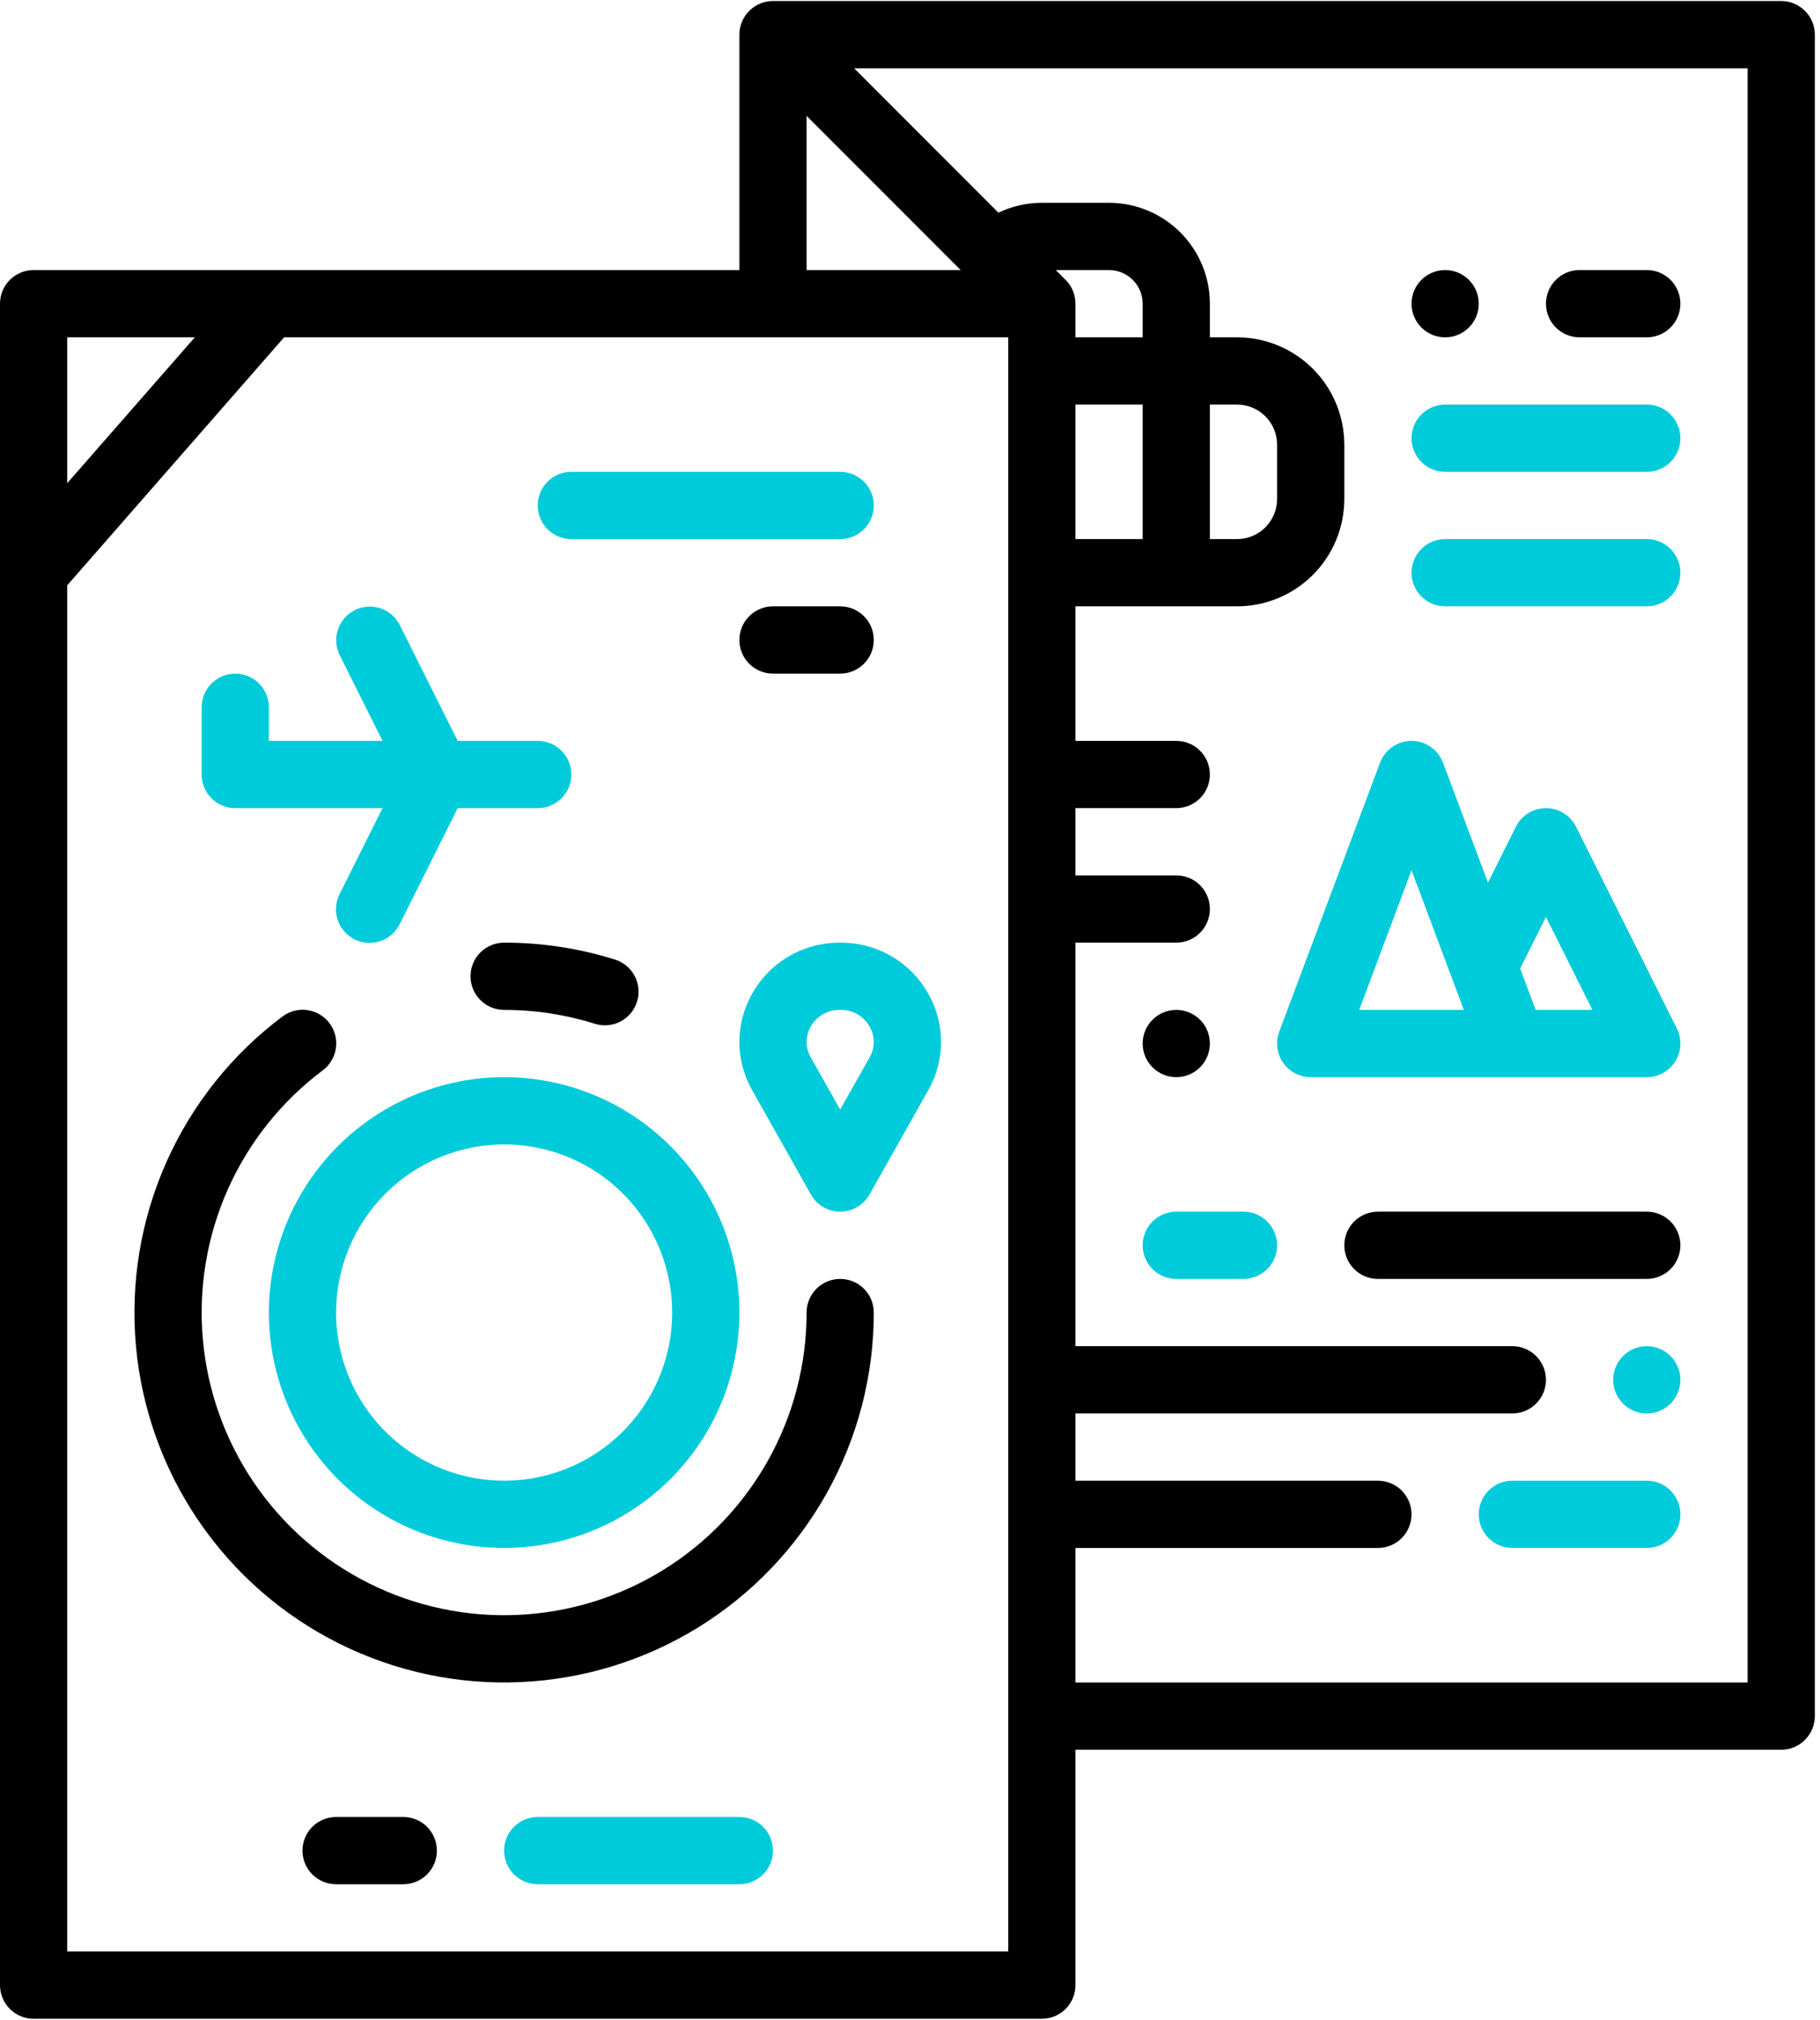 <svg width="55" height="61" viewBox="0 0 55 61" fill="none" xmlns="http://www.w3.org/2000/svg">
<path d="M47.734 10.188H49.766C50.035 10.188 50.293 10.081 50.484 9.89C50.674 9.7 50.781 9.441 50.781 9.172C50.781 8.903 50.674 8.644 50.484 8.454C50.293 8.263 50.035 8.156 49.766 8.156H47.734C47.465 8.156 47.207 8.263 47.016 8.454C46.826 8.644 46.719 8.903 46.719 9.172C46.719 9.441 46.826 9.7 47.016 9.89C47.207 10.081 47.465 10.188 47.734 10.188Z" fill="black"/>
<path d="M43.672 14.25H49.766C50.035 14.25 50.293 14.143 50.484 13.953C50.674 13.762 50.781 13.504 50.781 13.234C50.781 12.965 50.674 12.707 50.484 12.516C50.293 12.326 50.035 12.219 49.766 12.219H43.672C43.403 12.219 43.144 12.326 42.954 12.516C42.763 12.707 42.656 12.965 42.656 13.234C42.656 13.504 42.763 13.762 42.954 13.953C43.144 14.143 43.403 14.25 43.672 14.25Z" fill="#00CBDA"/>
<path d="M43.672 10.188C44.233 10.188 44.688 9.733 44.688 9.172C44.688 8.611 44.233 8.156 43.672 8.156C43.111 8.156 42.656 8.611 42.656 9.172C42.656 9.733 43.111 10.188 43.672 10.188Z" fill="black"/>
<path d="M38.775 32.094C38.868 32.229 38.993 32.339 39.138 32.416C39.284 32.492 39.445 32.531 39.609 32.531H49.766C49.939 32.531 50.109 32.487 50.26 32.403C50.411 32.319 50.538 32.197 50.63 32.05C50.721 31.902 50.772 31.734 50.78 31.561C50.788 31.388 50.751 31.216 50.674 31.061L47.627 24.968C47.543 24.799 47.413 24.657 47.253 24.558C47.092 24.459 46.907 24.407 46.719 24.407C46.53 24.407 46.345 24.459 46.185 24.558C46.024 24.657 45.895 24.799 45.81 24.968L44.966 26.657L43.607 23.034C43.535 22.84 43.405 22.674 43.235 22.556C43.065 22.438 42.863 22.375 42.656 22.375C42.45 22.375 42.248 22.438 42.078 22.556C41.908 22.674 41.778 22.84 41.705 23.034L38.658 31.159C38.601 31.313 38.581 31.478 38.602 31.641C38.622 31.804 38.681 31.959 38.775 32.094ZM46.719 27.693L48.122 30.5H46.407L45.939 29.252L46.719 27.693ZM42.656 26.283L44.237 30.5H41.075L42.656 26.283Z" fill="#00CBDA"/>
<path d="M32.5 59.953V52.844H53.828C54.097 52.844 54.356 52.737 54.546 52.546C54.737 52.356 54.844 52.097 54.844 51.828V1.047C54.844 0.778 54.737 0.519 54.546 0.329C54.356 0.138 54.097 0.031 53.828 0.031H23.359C23.09 0.031 22.832 0.138 22.641 0.329C22.451 0.519 22.344 0.778 22.344 1.047V8.156H1.016C0.746 8.156 0.488 8.263 0.297 8.454C0.107 8.644 0 8.903 0 9.172V59.953C0 60.222 0.107 60.481 0.297 60.671C0.488 60.862 0.746 60.969 1.016 60.969H31.484C31.754 60.969 32.012 60.862 32.203 60.671C32.393 60.481 32.5 60.222 32.5 59.953ZM32.202 8.453L31.905 8.156H33.516C33.785 8.157 34.043 8.264 34.233 8.454C34.424 8.644 34.531 8.903 34.531 9.172V10.188H32.5V9.172C32.5 9.038 32.474 8.906 32.423 8.783C32.372 8.659 32.297 8.547 32.202 8.453ZM34.531 12.219V16.281H32.5V12.219H34.531ZM52.812 2.062V50.812H32.5V46.75H41.641C41.91 46.75 42.168 46.643 42.359 46.453C42.549 46.262 42.656 46.004 42.656 45.734C42.656 45.465 42.549 45.207 42.359 45.016C42.168 44.826 41.91 44.719 41.641 44.719H32.5V42.688H45.703C45.972 42.688 46.231 42.581 46.421 42.39C46.612 42.2 46.719 41.941 46.719 41.672C46.719 41.403 46.612 41.144 46.421 40.954C46.231 40.763 45.972 40.656 45.703 40.656H32.5V28.469H35.547C35.816 28.469 36.075 28.362 36.265 28.171C36.456 27.981 36.562 27.723 36.562 27.453C36.562 27.184 36.456 26.925 36.265 26.735C36.075 26.544 35.816 26.438 35.547 26.438H32.5V24.406H35.547C35.816 24.406 36.075 24.299 36.265 24.109C36.456 23.918 36.562 23.66 36.562 23.391C36.562 23.121 36.456 22.863 36.265 22.672C36.075 22.482 35.816 22.375 35.547 22.375H32.5V18.312H37.384C38.243 18.311 39.067 17.97 39.675 17.362C40.282 16.755 40.624 15.931 40.625 15.072V13.428C40.624 12.569 40.282 11.745 39.675 11.138C39.067 10.53 38.243 10.188 37.384 10.188H36.562V9.172C36.562 8.364 36.24 7.59 35.669 7.018C35.098 6.447 34.323 6.126 33.516 6.125H31.484C31.03 6.125 30.582 6.227 30.172 6.423L25.811 2.062H52.812ZM36.562 16.281V12.219H37.384C37.705 12.219 38.012 12.347 38.239 12.573C38.466 12.8 38.593 13.108 38.594 13.428V15.072C38.593 15.392 38.466 15.7 38.239 15.927C38.012 16.153 37.705 16.281 37.384 16.281H36.562ZM24.375 3.499L29.032 8.156H24.375V3.499ZM2.031 10.188H5.887L2.031 14.594V10.188ZM30.469 58.938H2.031V17.678L8.586 10.188H30.469V58.938Z" fill="black"/>
<path d="M25.281 28.471C24.758 28.484 24.249 28.633 23.801 28.903C23.354 29.173 22.984 29.555 22.729 30.011C22.477 30.454 22.344 30.956 22.344 31.467C22.344 31.978 22.477 32.48 22.729 32.924L24.506 36.077C24.595 36.234 24.723 36.364 24.879 36.455C25.034 36.546 25.211 36.594 25.391 36.594C25.571 36.594 25.748 36.546 25.903 36.455C26.059 36.364 26.187 36.234 26.276 36.077L28.053 32.924C28.306 32.48 28.438 31.978 28.438 31.467C28.438 30.956 28.306 30.454 28.053 30.011C27.798 29.555 27.428 29.173 26.98 28.903C26.533 28.633 26.023 28.484 25.5 28.471C25.427 28.469 25.355 28.469 25.281 28.471ZM26.282 31.006C26.362 31.146 26.405 31.305 26.405 31.466C26.405 31.628 26.363 31.786 26.283 31.927L25.39 33.51L24.498 31.927C24.417 31.786 24.375 31.628 24.376 31.466C24.376 31.305 24.419 31.146 24.499 31.006C24.584 30.855 24.706 30.729 24.855 30.64C25.004 30.551 25.173 30.503 25.346 30.501C25.361 30.501 25.376 30.5 25.39 30.5C25.405 30.5 25.42 30.5 25.434 30.5C25.607 30.503 25.777 30.551 25.925 30.64C26.074 30.728 26.197 30.855 26.282 31.006Z" fill="#00CBDA"/>
<path d="M11.56 22.375H8.125V21.36C8.125 21.09 8.018 20.832 7.828 20.642C7.637 20.451 7.379 20.344 7.109 20.344C6.84 20.344 6.582 20.451 6.391 20.642C6.201 20.832 6.094 21.09 6.094 21.36V23.391C6.094 23.66 6.201 23.919 6.391 24.109C6.582 24.299 6.84 24.407 7.109 24.407H11.56L10.264 26.999C10.203 27.119 10.166 27.249 10.156 27.383C10.145 27.516 10.162 27.651 10.204 27.778C10.245 27.905 10.312 28.023 10.4 28.124C10.487 28.226 10.594 28.309 10.714 28.369C10.834 28.429 10.964 28.464 11.098 28.474C11.232 28.483 11.366 28.466 11.493 28.423C11.62 28.38 11.738 28.312 11.838 28.224C11.939 28.135 12.021 28.028 12.08 27.908L13.831 24.407H16.25C16.519 24.407 16.778 24.299 16.968 24.109C17.159 23.919 17.266 23.66 17.266 23.391C17.266 23.122 17.159 22.863 16.968 22.673C16.778 22.482 16.519 22.375 16.25 22.375H13.831L12.08 18.874C11.959 18.635 11.747 18.454 11.493 18.371C11.238 18.287 10.961 18.307 10.721 18.427C10.482 18.547 10.299 18.757 10.213 19.011C10.127 19.265 10.146 19.542 10.264 19.783L11.56 22.375Z" fill="#00CBDA"/>
<path d="M8.125 39.641C8.125 41.047 8.542 42.421 9.323 43.59C10.104 44.76 11.215 45.671 12.514 46.209C13.813 46.747 15.242 46.888 16.621 46.613C18 46.339 19.267 45.662 20.262 44.668C21.256 43.673 21.933 42.407 22.207 41.028C22.482 39.648 22.341 38.219 21.803 36.92C21.265 35.621 20.353 34.511 19.184 33.729C18.015 32.948 16.64 32.531 15.234 32.531C13.35 32.533 11.543 33.283 10.21 34.616C8.877 35.949 8.127 37.756 8.125 39.641ZM15.234 34.562C16.239 34.562 17.221 34.86 18.056 35.418C18.891 35.976 19.542 36.769 19.926 37.697C20.31 38.625 20.411 39.646 20.215 40.631C20.019 41.616 19.535 42.521 18.825 43.231C18.115 43.942 17.21 44.425 16.225 44.621C15.24 44.817 14.219 44.717 13.291 44.332C12.363 43.948 11.57 43.297 11.012 42.462C10.454 41.627 10.156 40.645 10.156 39.641C10.158 38.294 10.693 37.004 11.645 36.051C12.597 35.099 13.888 34.564 15.234 34.562Z" fill="#00CBDA"/>
<path d="M17.977 30.919C18.104 30.959 18.238 30.974 18.371 30.962C18.504 30.95 18.633 30.912 18.751 30.851C18.869 30.789 18.974 30.704 19.06 30.602C19.146 30.5 19.21 30.382 19.25 30.254C19.291 30.127 19.305 29.993 19.293 29.86C19.282 29.727 19.244 29.598 19.182 29.48C19.12 29.361 19.036 29.256 18.934 29.171C18.831 29.085 18.713 29.02 18.586 28.98C17.501 28.64 16.371 28.468 15.234 28.469C14.965 28.469 14.707 28.576 14.516 28.766C14.326 28.957 14.219 29.215 14.219 29.484C14.219 29.754 14.326 30.012 14.516 30.203C14.707 30.393 14.965 30.5 15.234 30.5C16.164 30.499 17.089 30.641 17.977 30.919Z" fill="black"/>
<path d="M25.391 38.625C25.121 38.625 24.863 38.732 24.672 38.922C24.482 39.113 24.375 39.371 24.375 39.641C24.375 41.199 23.977 42.731 23.218 44.092C22.459 45.453 21.365 46.597 20.04 47.416C18.715 48.235 17.202 48.702 15.645 48.772C14.089 48.842 12.54 48.513 11.147 47.816C9.753 47.119 8.561 46.078 7.683 44.791C6.805 43.503 6.271 42.013 6.131 40.461C5.991 38.91 6.25 37.348 6.883 35.924C7.517 34.501 8.504 33.263 9.75 32.328C9.858 32.248 9.949 32.148 10.017 32.033C10.086 31.918 10.131 31.791 10.151 31.658C10.17 31.526 10.163 31.39 10.13 31.261C10.097 31.131 10.038 31.009 9.958 30.902C9.877 30.795 9.776 30.704 9.661 30.637C9.545 30.569 9.418 30.524 9.285 30.506C9.152 30.487 9.017 30.495 8.888 30.529C8.758 30.564 8.637 30.623 8.53 30.704C7.007 31.847 5.801 33.36 5.027 35.1C4.253 36.84 3.937 38.748 4.108 40.645C4.279 42.542 4.932 44.363 6.005 45.936C7.078 47.509 8.536 48.782 10.239 49.633C11.942 50.485 13.835 50.887 15.737 50.801C17.64 50.715 19.488 50.145 21.108 49.144C22.728 48.142 24.065 46.744 24.992 45.081C25.919 43.417 26.406 41.545 26.406 39.641C26.406 39.371 26.299 39.113 26.109 38.922C25.918 38.732 25.66 38.625 25.391 38.625Z" fill="black"/>
<path d="M22.344 54.875H16.25C15.981 54.875 15.722 54.982 15.532 55.172C15.341 55.363 15.234 55.621 15.234 55.891C15.234 56.16 15.341 56.418 15.532 56.609C15.722 56.799 15.981 56.906 16.25 56.906H22.344C22.613 56.906 22.871 56.799 23.062 56.609C23.252 56.418 23.359 56.16 23.359 55.891C23.359 55.621 23.252 55.363 23.062 55.172C22.871 54.982 22.613 54.875 22.344 54.875Z" fill="#00CBDA"/>
<path d="M12.188 54.875H10.156C9.887 54.875 9.629 54.982 9.438 55.172C9.248 55.363 9.141 55.621 9.141 55.891C9.141 56.16 9.248 56.418 9.438 56.609C9.629 56.799 9.887 56.906 10.156 56.906H12.188C12.457 56.906 12.715 56.799 12.906 56.609C13.096 56.418 13.203 56.16 13.203 55.891C13.203 55.621 13.096 55.363 12.906 55.172C12.715 54.982 12.457 54.875 12.188 54.875Z" fill="black"/>
<path d="M49.766 44.719H45.703C45.434 44.719 45.175 44.826 44.985 45.016C44.794 45.207 44.688 45.465 44.688 45.734C44.688 46.004 44.794 46.262 44.985 46.453C45.175 46.643 45.434 46.75 45.703 46.75H49.766C50.035 46.75 50.293 46.643 50.484 46.453C50.674 46.262 50.781 46.004 50.781 45.734C50.781 45.465 50.674 45.207 50.484 45.016C50.293 44.826 50.035 44.719 49.766 44.719Z" fill="#00CBDA"/>
<path d="M49.766 36.594H41.641C41.371 36.594 41.113 36.701 40.922 36.891C40.732 37.082 40.625 37.34 40.625 37.609C40.625 37.879 40.732 38.137 40.922 38.328C41.113 38.518 41.371 38.625 41.641 38.625H49.766C50.035 38.625 50.293 38.518 50.484 38.328C50.674 38.137 50.781 37.879 50.781 37.609C50.781 37.34 50.674 37.082 50.484 36.891C50.293 36.701 50.035 36.594 49.766 36.594Z" fill="black"/>
<path d="M35.547 32.531C36.108 32.531 36.562 32.077 36.562 31.516C36.562 30.955 36.108 30.5 35.547 30.5C34.986 30.5 34.531 30.955 34.531 31.516C34.531 32.077 34.986 32.531 35.547 32.531Z" fill="black"/>
<path d="M49.766 42.688C50.327 42.688 50.781 42.233 50.781 41.672C50.781 41.111 50.327 40.656 49.766 40.656C49.205 40.656 48.75 41.111 48.75 41.672C48.75 42.233 49.205 42.688 49.766 42.688Z" fill="#00CBDA"/>
<path d="M37.578 36.594H35.547C35.278 36.594 35.019 36.701 34.829 36.891C34.638 37.082 34.531 37.34 34.531 37.609C34.531 37.879 34.638 38.137 34.829 38.328C35.019 38.518 35.278 38.625 35.547 38.625H37.578C37.847 38.625 38.106 38.518 38.296 38.328C38.487 38.137 38.594 37.879 38.594 37.609C38.594 37.34 38.487 37.082 38.296 36.891C38.106 36.701 37.847 36.594 37.578 36.594Z" fill="#00CBDA"/>
<path d="M43.672 18.312H49.766C50.035 18.312 50.293 18.206 50.484 18.015C50.674 17.825 50.781 17.566 50.781 17.297C50.781 17.027 50.674 16.769 50.484 16.579C50.293 16.388 50.035 16.281 49.766 16.281H43.672C43.403 16.281 43.144 16.388 42.954 16.579C42.763 16.769 42.656 17.027 42.656 17.297C42.656 17.566 42.763 17.825 42.954 18.015C43.144 18.206 43.403 18.312 43.672 18.312Z" fill="#00CBDA"/>
<path d="M17.266 16.281H25.391C25.66 16.281 25.918 16.174 26.109 15.984C26.299 15.793 26.406 15.535 26.406 15.266C26.406 14.996 26.299 14.738 26.109 14.547C25.918 14.357 25.66 14.25 25.391 14.25H17.266C16.996 14.25 16.738 14.357 16.547 14.547C16.357 14.738 16.25 14.996 16.25 15.266C16.25 15.535 16.357 15.793 16.547 15.984C16.738 16.174 16.996 16.281 17.266 16.281Z" fill="#00CBDA"/>
<path d="M25.391 20.344C25.66 20.344 25.918 20.237 26.109 20.046C26.299 19.856 26.406 19.598 26.406 19.328C26.406 19.059 26.299 18.8 26.109 18.61C25.918 18.419 25.66 18.312 25.391 18.312H23.359C23.09 18.312 22.832 18.419 22.641 18.61C22.451 18.8 22.344 19.059 22.344 19.328C22.344 19.598 22.451 19.856 22.641 20.046C22.832 20.237 23.09 20.344 23.359 20.344H25.391Z" fill="black"/>
</svg>
